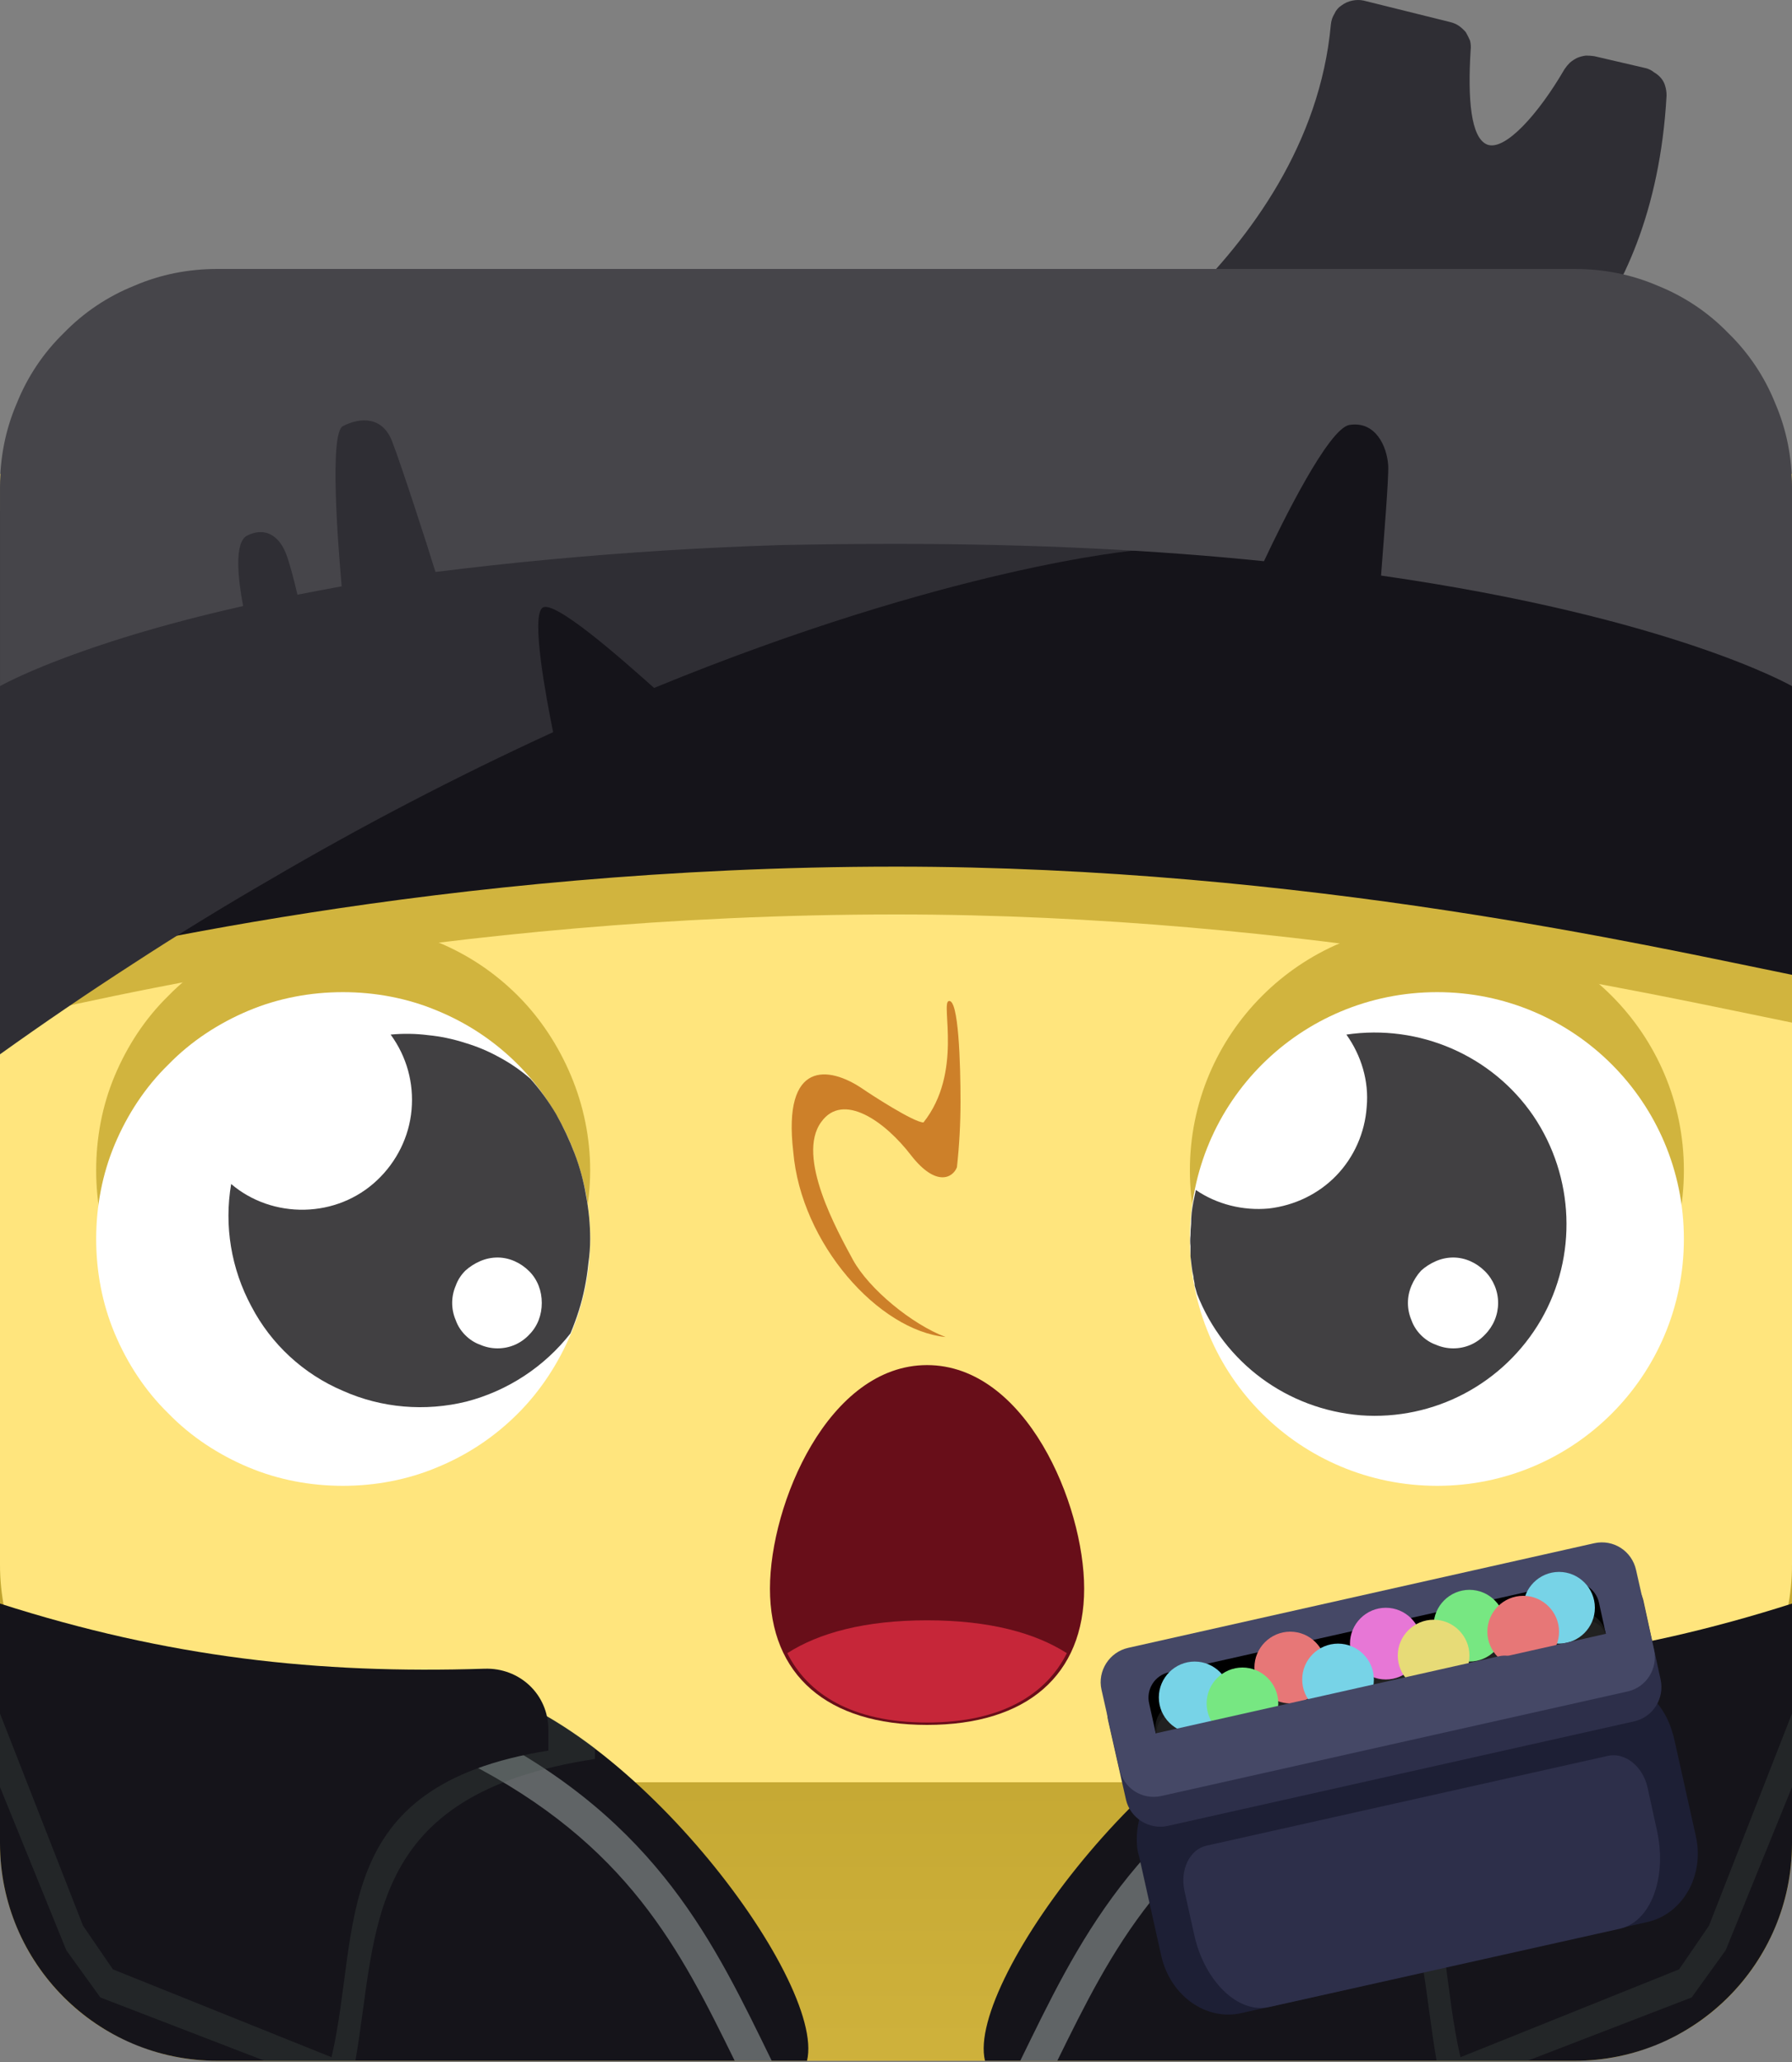 <svg version="1.2" xmlns="http://www.w3.org/2000/svg" viewBox="0 0 300 345" width="300" height="345">
	<rect x="0" y="0" width="300" height="345" fill="#808080" stroke="none"/>
	<title>deckhand-svg</title>
	<defs>
		<linearGradient id="g1" x2="1" gradientUnits="userSpaceOnUse" gradientTransform="matrix(0,-156.6,458.879,0,150,358.06)">
			<stop offset="0" stop-color="#d1b43e"/>
			<stop offset="1" stop-color="#b49722"/>
		</linearGradient>
	</defs>
	<style>
		.s0 { fill: url(#g1) } 
		.s1 { fill: #ffe57d } 
		.s2 { fill: #15141a } 
		.s3 { fill: #d1b43e } 
		.s4 { fill: #ffffff } 
		.s5 { fill: #414042 } 
		.s6 { fill: #cd8029 } 
		.s7 { fill: #680e19 } 
		.s8 { fill: #c62639 } 
		.s9 { opacity: .5;fill: #adb4b3 } 
		.s10 { opacity: .3;fill: #43524c } 
		.s11 { opacity: .6;fill: #5d100a } 
		.s12 { fill: #2f2e34 } 
		.s13 { fill: #1d1f35 } 
		.s14 { fill: #2d2f4a } 
		.s15 { fill: #454866 } 
		.s16 { fill: #000000 } 
		.s17 { fill: #181818 } 
		.s18 { fill: #212121 } 
		.s19 { fill: #77d3e7 } 
		.s20 { fill: #77e782 } 
		.s21 { fill: #e777d6 } 
		.s22 { fill: #e77777 } 
		.s23 { fill: #e7db77 } 
		.s24 { fill: #46454a } 
	</style>
	<path id="path19" class="s0" d="m263.6 344.8h-227.2c-4.8 0-9.5-0.9-13.9-2.8-4.5-1.8-8.5-4.5-11.8-7.8-3.4-3.4-6.1-7.4-7.9-11.8-1.9-4.5-2.8-9.2-2.8-14v-66h300v66c0 4.8-0.9 9.5-2.8 14-1.8 4.4-4.5 8.4-7.9 11.8-3.3 3.3-7.3 6-11.8 7.8-4.4 1.9-9.1 2.8-13.9 2.8z"/>
	<path id="rect21" class="s1" d="m0 112.3v149.5c0 20.2 16.2 36.4 36.4 36.4h227.2c20.2 0 36.4-16.2 36.4-36.4v-149.5z"/>
	<path id="rect21 copy" class="s1" d="m0 79.3v149.5c0 20.2 16.2 36.4 36.4 36.4h227.2c20.2 0 36.4-16.2 36.4-36.4v-149.5z"/>
	<path id="path25" class="s2" d="m222.5 281.7c-26.9 4.6-60.9 49.6-57.6 63.1h98.7c20.1 0 36.4-16.3 36.4-36.4v-27.1c-33.6 4-50.4-4.3-77.5 0.4z"/>
	<path id="path27" class="s2" d="m77.5 281.7c-27.1-4.7-44 3.7-77.5-0.4v27.1c0 20.1 16.3 36.4 36.4 36.4h98.7c3.3-13.5-30.7-58.5-57.6-63.1z"/>
	<path id="Layer copy" class="s3" d="m0 170.8c14.9-3.2 73.5-17.8 150-17.8 68.4 0 126.7 13.4 150 18.1v-77.6h-53.4l-21.8-27-20.8 27h-204z"/>
	<path id="circle47" class="s3" d="m240.6 237.2c-22.9 0-41.4-18.5-41.4-41.4 0-22.8 18.5-41.3 41.4-41.3 22.8 0 41.3 18.5 41.3 41.3 0 22.9-18.5 41.4-41.3 41.4z"/>
	<path id="circle51" class="s4" d="m240.6 248.6c-22.9 0-41.4-18.4-41.4-41.3 0-22.9 18.5-41.3 41.4-41.3 22.8 0 41.3 18.4 41.3 41.3 0 22.9-18.5 41.3-41.3 41.3z"/>
	<g id="g2592">
		<path id="path2586" class="s3" d="m16.1 195.8c0 5.4 1 10.8 3.1 15.8 2.1 5.1 5.1 9.6 9 13.5 3.8 3.8 8.4 6.8 13.4 8.9 5 2.1 10.4 3.2 15.8 3.2 5.4 0 10.8-1.1 15.8-3.2 5.1-2.1 9.6-5.1 13.5-8.9 3.8-3.9 6.8-8.4 8.9-13.5 2.1-5 3.2-10.4 3.2-15.8 0-5.4-1.1-10.8-3.2-15.8-2.1-5-5.1-9.6-8.9-13.4-3.9-3.9-8.4-6.9-13.5-9-5-2.1-10.4-3.1-15.8-3.1-5.4 0-10.8 1-15.8 3.1-5 2.1-9.6 5.1-13.4 9-3.9 3.8-6.9 8.4-9 13.4-2.1 5-3.1 10.4-3.1 15.8z"/>
		<path id="path2588" class="s4" d="m16.1 207.3c0 5.4 1 10.8 3.1 15.8 2.1 5 5.1 9.6 9 13.4 3.8 3.9 8.4 6.9 13.4 9 5 2.1 10.4 3.1 15.8 3.1 5.4 0 10.8-1 15.8-3.1 5.1-2.1 9.6-5.1 13.5-9 3.8-3.8 6.8-8.4 8.9-13.4 2.1-5 3.2-10.4 3.2-15.8 0-5.4-1.1-10.8-3.2-15.8-2.1-5-5.1-9.6-8.9-13.4-3.9-3.9-8.4-6.9-13.5-9-5-2.1-10.4-3.1-15.8-3.1-5.4 0-10.8 1-15.8 3.1-5 2.1-9.6 5.1-13.4 9-3.9 3.8-6.9 8.4-9 13.4-2.1 5-3.1 10.4-3.1 15.8z"/>
		<path id="path2590" fill-rule="evenodd" class="s5" d="m71.7 173.2q3.1 0.3 6.2 1.3 3 0.9 5.7 2.4 2.8 1.5 5.2 3.6 2.4 2.7 4.3 5.9 1.8 3.2 3.1 6.6 1.3 3.4 1.9 7 0.7 3.6 0.7 7.3 0 2-0.3 4.1-0.2 2-0.6 4-0.4 2-1 3.9-0.6 1.9-1.4 3.8c-4.4 5.6-10.5 9.6-17.4 11.4-6.9 1.7-14.2 1.1-20.7-1.8-6.6-2.8-12-7.8-15.3-14.1-3.4-6.3-4.6-13.5-3.4-20.5 3.4 2.9 7.8 4.4 12.3 4.3 4.5-0.1 8.8-1.8 12.1-4.9 3.3-3.1 5.4-7.3 5.8-11.8 0.4-4.5-0.8-8.9-3.5-12.6q3.2-0.3 6.3 0.1zm8.7 37.8q-1.4 0.6-2.5 1.6-1.1 1.1-1.6 2.5-0.6 1.4-0.6 2.9 0 1.5 0.6 2.9 0.5 1.4 1.6 2.5 1.1 1.1 2.5 1.6 1.4 0.6 2.9 0.6c2 0 3.9-0.8 5.3-2.3 1.4-1.4 2.1-3.3 2.1-5.3 0-2-0.7-3.9-2.1-5.3-1.4-1.4-3.3-2.3-5.3-2.3q-1.5 0-2.9 0.6z"/>
	</g>
	<path id="path2635" class="s6" d="m154.6 187.8c-1.6 0-8.7-4.6-10.3-5.7-5.5-3.7-13.3-4.8-11.5 10.6 1.3 15.4 14.3 29.9 25.5 31-5.6-2.1-12.8-8-15.5-12.9-2.6-4.8-9.6-17.3-5.3-23.1 3.6-5 10.6-0.2 15.1 5.7 4.1 5.2 6.9 3.7 7.6 1.9 0.4-3.6 0.6-7.3 0.6-11 0-6.2-0.3-17.4-2-16.8-1.3 0.5 2.4 12-4.2 20.3z"/>
	<path id="path4122" class="s7" d="m155.2 288.6c-16.7 0-26.3-8.3-26.3-22.8 0-14.2 9.8-37.4 26.3-37.4 16.5 0 26.3 23.2 26.3 37.4 0 14.5-9.6 22.8-26.3 22.8z"/>
	<path id="path4126" class="s8" d="m178.6 276.6c-5.3-3.4-13-5.5-23.4-5.5-10.4 0-18.1 2.1-23.4 5.5 3.4 6.8 10.8 11.6 23.4 11.6 12.6 0 20-4.8 23.4-11.6z"/>
	<path id="path10952" class="s9" d="m79.4 289.4q-0.4 0-0.8 0.1-0.4 0-0.8 0.2-0.3 0.2-0.6 0.5-0.3 0.3-0.5 0.7-0.3 0.5-0.3 1.1 0 0.5 0.1 1.1 0.2 0.5 0.6 0.9 0.3 0.4 0.8 0.7c27.3 13.9 36 31.6 45.1 50.1h6.2c-9.5-19.4-18.9-39.9-48.7-55.1q-0.2-0.1-0.3-0.1-0.1-0.1-0.3-0.1-0.1 0-0.2-0.1-0.2 0-0.3 0zm141.2 0q-0.1 0-0.3 0-0.1 0.1-0.2 0.1-0.2 0-0.3 0.1-0.1 0-0.3 0.1c-29.8 15.2-39.2 35.7-48.7 55.1h6.2c9.1-18.5 17.8-36.2 45.1-50.1q0.5-0.3 0.8-0.7 0.4-0.4 0.6-0.9 0.1-0.6 0.1-1.1 0-0.6-0.3-1.1-0.2-0.4-0.5-0.7-0.3-0.3-0.6-0.5-0.4-0.2-0.8-0.2-0.4-0.1-0.8-0.1z"/>
	<g id="g12674">
		<path id="path10454" class="s10" d="m58.7 280.2c-17.8 0.2-33.5 4.1-58.7 1.1v17.7l11.1 27.3 5.7 7.9 27.5 10.6h15.2c3.8-21.8 1.2-44.6 40.1-50.5v-1.8c-7.3-5.5-14.9-9.6-22.1-10.8-6.7-1.2-12.9-1.5-18.8-1.5z"/>
		<path id="rect8898" class="s2" d="m0 268.3v18.4l13.9 35.5 5 7.3 36.6 14.7c5-21.4-0.8-45.4 36.3-51.3v-3.5c0-5.9-4.8-10.4-10.7-10.2-27.9 0.9-53-1.9-81.1-10.9z"/>
	</g>
	<g id="g10604">
		<path id="path10600" class="s10" d="m241.3 280.2c17.8 0.2 33.5 4.1 58.7 1.1v17.7l-11.1 27.3-5.7 7.9-27.5 10.6h-15.2c-3.8-21.8-1.2-44.6-40.1-50.5v-1.8c7.3-5.5 14.9-9.6 22.1-10.8 6.7-1.2 12.9-1.5 18.8-1.5z"/>
		<path id="path10602" class="s2" d="m300 268.3c-27.2 8.7-51.7 11.6-78.6 11-7.3-0.2-13.2 5.3-13.2 12.6v1c37.1 5.9 31.3 29.9 36.3 51.3l36.6-14.7 5-7.3 13.9-35.5z"/>
	</g>
	<path id="path16193" fill-rule="evenodd" class="s5" d="m256.7 186.7c6.9 10.2 7.4 23.5 1.3 34.1-6.2 10.7-17.9 16.9-30.2 16-12.3-1-22.9-8.8-27.4-20.3q-0.1-0.4-0.2-0.7-0.1-0.4-0.2-0.7 0-0.4-0.1-0.8-0.1-0.3-0.1-0.7-0.2-0.8-0.3-1.7-0.1-0.8-0.2-1.7 0-0.9 0-1.7-0.1-0.9 0-1.8 0-0.9 0.1-1.9 0-0.9 0.1-1.9 0.1-0.9 0.3-1.9 0.2-0.9 0.4-1.9c3.5 2.4 7.9 3.5 12.2 3.1 4.3-0.5 8.3-2.4 11.3-5.5 3-3.1 4.8-7.2 5.1-11.5 0.4-4.3-0.9-8.6-3.4-12.1 12.2-1.8 24.4 3.5 31.3 13.6zm-16.3 24.3q-1.4 0.6-2.5 1.6-1 1.1-1.6 2.5-0.6 1.4-0.6 2.9 0 1.5 0.6 2.9 0.5 1.4 1.6 2.5 1.1 1.1 2.5 1.6 1.4 0.6 2.9 0.6c2 0 3.9-0.8 5.3-2.3 1.4-1.4 2.2-3.3 2.2-5.3 0-2-0.8-3.9-2.2-5.3-1.4-1.4-3.3-2.3-5.3-2.3q-1.5 0-2.9 0.6z"/>
	<path id="path15570" class="s11" d="m266.9 106.8l33.1-0.9v13.3c-8.4-5.9-17.8-9.1-33.1-12.4zm-28.7 7.2c24.9 2.9 43.7 3.4 61.8 11.7v16.1c-11.3-10-29.2-19.4-61.8-27.8z"/>
	<path class="s12" d="m266.9 9.4q-0.7-0.1-1.4-0.1-0.8 0.1-1.5 0.4-0.6 0.3-1.2 0.8-0.5 0.5-0.9 1.1c-4.3 7.4-9.9 13.7-12.9 12.6-2.8-1.1-3.3-7.7-2.8-15.8q0.1-0.8-0.1-1.6-0.3-0.7-0.7-1.4-0.5-0.6-1.2-1.1-0.6-0.4-1.4-0.6l-14.5-3.6q-0.9-0.2-1.9 0-1 0.2-1.8 0.8-0.8 0.5-1.2 1.4-0.5 0.8-0.6 1.8c-3.6 39.7-46.6 63.4-46.6 63.4h77c0 0 23.6-12.2 25.8-51.5q0-0.8-0.2-1.5-0.2-0.8-0.7-1.4-0.5-0.6-1.2-1-0.6-0.5-1.4-0.7z"/>
	<g id="Basket">
		<path class="s13" d="m280.2 290.6l3.7 16.6c1.5 6.6-2.2 13.1-8.2 14.4l-67.8 15.2c-6 1.4-12-2.9-13.5-9.6l-3.7-16.6q-0.2-0.6-0.3-1.3c-0.7-6.2 2.8-11.9 8.4-13.1l67.8-15.2c5.6-1.3 11.3 2.4 13.2 8.3q0.2 0.6 0.4 1.3z"/>
		<path class="s14" d="m269.1 293.8c2.9-0.7 5.9 1.7 6.7 5.2l1.6 7.3c1.7 7.8-1 15.2-6.2 16.4l-58.7 13.1c-5.2 1.2-10.9-4.3-12.6-12.2l-1.6-7.2c-0.8-3.6 0.9-7 3.7-7.6z"/>
		<path class="s14" d="m190 280.8l78-17.5c3.2-0.7 6.3 1.3 7.1 4.4l2.9 13.3c0.7 3.2-1.3 6.3-4.4 7l-78.1 17.5c-3.1 0.7-6.3-1.3-7-4.4l-3-13.3c-0.7-3.2 1.3-6.3 4.5-7z"/>
		<path class="s15" d="m188.9 275.7l78-17.5c3.2-0.7 6.3 1.3 7 4.5l3 13.3c0.7 3.2-1.3 6.3-4.4 7l-78.1 17.5c-3.2 0.7-6.3-1.3-7-4.5l-3-13.3c-0.7-3.1 1.3-6.3 4.5-7z"/>
		<path class="s16" d="m195.7 279.8l66.8-15c2.3-0.5 4.7 1 5.2 3.4l1.2 5.5c0.6 2.3-0.9 4.7-3.3 5.2l-66.7 15c-2.4 0.5-4.8-1-5.3-3.4l-1.2-5.4c-0.6-2.4 0.9-4.8 3.3-5.3z"/>
		<path class="s17" d="m268.8 273.2l0.2 0.6c0.4 2.1-0.9 4.3-3 5l-67.4 15.1c-2.2 0.4-4.4-1.1-5-3.3l-0.1-0.5c-0.5-2.4 1-4.8 3.3-5.3q0 0 0 0l66.8-15c2.4-0.5 4.7 1 5.2 3.4 0 0 0 0 0 0z"/>
		<path class="s18" d="m269 273.8q0.1 0.8 0 1.7 0 0-0.1 0.1 0 0.3-0.1 0.6c-0.4 1-1.2 1.9-2.2 2.4q-0.3 0.1-0.6 0.2l-67.4 15.1c-2.2 0.4-4.4-1-5-3.2q0-0.1 0-0.1-0.1-0.4 0-0.7c0-1.1 0.5-2.1 1.4-2.8 0.6-0.5 1.3-0.9 2.1-1.1l66.7-14.9c2.2-0.5 4.3 0.5 5 2.3q0.1 0.2 0.2 0.4z"/>
		<path id="Shape 1" class="s19" d="m200 290c-3.3 0-6-2.7-6-6 0-3.3 2.7-6 6-6 3.3 0 6 2.7 6 6 0 3.3-2.7 6-6 6z"/>
		<path id="Shape 1 copy" class="s19" d="m261 275c-3.3 0-6-2.7-6-6 0-3.3 2.7-6 6-6 3.3 0 6 2.7 6 6 0 3.3-2.7 6-6 6z"/>
		<path id="Shape 1 copy 3" class="s20" d="m246 278c-3.3 0-6-2.7-6-6 0-3.3 2.7-6 6-6 3.3 0 6 2.7 6 6 0 3.3-2.7 6-6 6z"/>
		<path id="Shape 1 copy 4" class="s21" d="m232 281c-3.3 0-6-2.7-6-6 0-3.3 2.7-6 6-6 3.3 0 6 2.7 6 6 0 3.3-2.7 6-6 6z"/>
		<path id="Shape 1 copy 5" class="s22" d="m216 285c-3.3 0-6-2.7-6-6 0-3.3 2.7-6 6-6 3.3 0 6 2.7 6 6 0 3.3-2.7 6-6 6z"/>
		<path id="Shape 1 copy 6" class="s20" d="m208 291c-3.3 0-6-2.7-6-6 0-3.3 2.7-6 6-6 3.3 0 6 2.7 6 6 0 3.3-2.7 6-6 6z"/>
		<path id="Shape 1 copy 7" class="s19" d="m224 287c-3.3 0-6-2.7-6-6 0-3.3 2.7-6 6-6 3.3 0 6 2.7 6 6 0 3.3-2.7 6-6 6z"/>
		<path id="Shape 1 copy 8" class="s23" d="m240 283c-3.3 0-6-2.7-6-6 0-3.3 2.7-6 6-6 3.3 0 6 2.7 6 6 0 3.3-2.7 6-6 6z"/>
		<path id="Shape 1 copy 9" class="s22" d="m255 279c-3.3 0-6-2.7-6-6 0-3.3 2.7-6 6-6 3.3 0 6 2.7 6 6 0 3.3-2.7 6-6 6z"/>
		<path id="Layer copy 3" class="s15" d="m275.4 278.4q0.2 0.8 0 1.5 0 0.1 0 0.1-0.1 0.3-0.1 0.5c-0.4 0.9-1 1.7-1.9 2.1q-0.3 0.1-0.5 0.2l-58.5 13.1c-2 0.3-3.8-0.9-4.3-2.8q0 0 0 0-0.1-0.4-0.1-0.7c0-0.9 0.5-1.8 1.2-2.4 0.5-0.4 1.2-0.8 1.9-0.9l57.9-13c1.9-0.4 3.7 0.5 4.3 2q0.1 0.2 0.1 0.3z"/>
		<path id="Layer copy 4" class="s15" d="m256.4 282.4q0.2 0.8 0 1.5 0 0.1 0 0.1-0.1 0.3-0.1 0.5c-0.4 0.9-1 1.7-1.9 2.1q-0.3 0.1-0.5 0.2l-58.5 13.1c-2 0.3-3.8-0.9-4.3-2.8q0 0 0 0-0.1-0.4-0.1-0.7c0-0.9 0.5-1.8 1.2-2.4 0.5-0.4 1.2-0.8 1.9-0.9l57.9-13c1.9-0.4 3.7 0.5 4.3 2q0.1 0.2 0.1 0.3z"/>
		<path id="Layer copy 5" class="s15" d="m274.4 275.4q0.2 0.8 0 1.5 0 0.1 0 0.1-0.1 0.3-0.1 0.5c-0.4 0.9-1 1.7-1.9 2.1q-0.3 0.1-0.5 0.2l-58.5 13.1c-2 0.3-3.8-0.9-4.3-2.8q0 0 0 0-0.1-0.4-0.1-0.7c0-0.9 0.5-1.8 1.2-2.4 0.5-0.4 1.2-0.8 1.9-0.9l57.9-13c1.9-0.4 3.7 0.5 4.3 2q0.1 0.2 0.1 0.3z"/>
		<path id="Layer copy 6" class="s15" d="m255.4 279.4q0.2 0.8 0 1.5 0 0.1 0 0.1-0.1 0.3-0.1 0.5c-0.4 0.9-1 1.7-1.9 2.1q-0.3 0.1-0.5 0.2l-58.5 13.1c-2 0.3-3.8-0.9-4.3-2.8q0 0 0 0-0.1-0.4-0.1-0.7c0-0.9 0.5-1.8 1.2-2.4 0.5-0.4 1.2-0.8 1.9-0.9l57.9-13c1.9-0.4 3.7 0.5 4.3 2q0.1 0.2 0.1 0.3z"/>
	</g>
	<path class="s2" d="m0 162.8c14.9-3.2 73.5-17.8 150-17.8 68.4 0 126.7 13.4 150 18.1v-77.6h-53.4l-21.8-27-20.8 27h-204z"/>
	<path class="s12" d="m84.2 58.6c-63.5 1.4-84.2 46.2-84.2 46.2v71.6q10.9-7.8 22.2-15.1 11.2-7.3 22.8-14 11.6-6.8 23.5-13 11.9-6.2 24.1-11.8c-1.2-5.9-3.7-19.3-1.8-20.8 1.9-1.5 13.2 8.5 18.7 13.4 49.5-20.3 80.5-23 80.5-23v-18.8c0 0-42.5-16-105.8-14.7z"/>
	<path class="s24" d="m263.6 45h-227.2c-4.8 0-9.5 0.9-13.9 2.8-4.5 1.8-8.5 4.5-11.8 7.9-3.4 3.3-6.1 7.3-7.9 11.8-1.9 4.4-2.8 9.1-2.8 13.9v33.4c0 0 12.2-7 40.7-13.4-0.8-4.2-1.6-10.7 0.7-11.8 3.5-1.7 5.6 0.7 6.5 3.1 0.6 1.5 1.4 4.7 1.9 6.8q3.6-0.7 7.4-1.4c-0.6-6.8-2.1-25.6 0.2-26.8 2.9-1.5 6.7-1.7 8.3 2.7 1.4 3.6 5.8 17.1 7.2 21.7q9.6-1.2 19.2-2.1 9.7-0.9 19.3-1.5 9.6-0.6 19.3-0.9 9.6-0.2 19.3-0.2c23.6 0 44.1 1.1 61.6 2.9 3.1-6.6 10.8-22.2 14.3-22.8 4.4-0.7 6.3 3.6 6.5 6.8 0.1 2.1-0.7 11.8-1.2 18.4 48.8 7 68.8 18.5 68.8 18.5v-33.4c0-4.8-0.9-9.5-2.8-13.9-1.8-4.5-4.5-8.5-7.9-11.8-3.3-3.4-7.3-6.1-11.8-7.9-4.4-1.9-9.1-2.8-13.9-2.8z"/>
</svg>